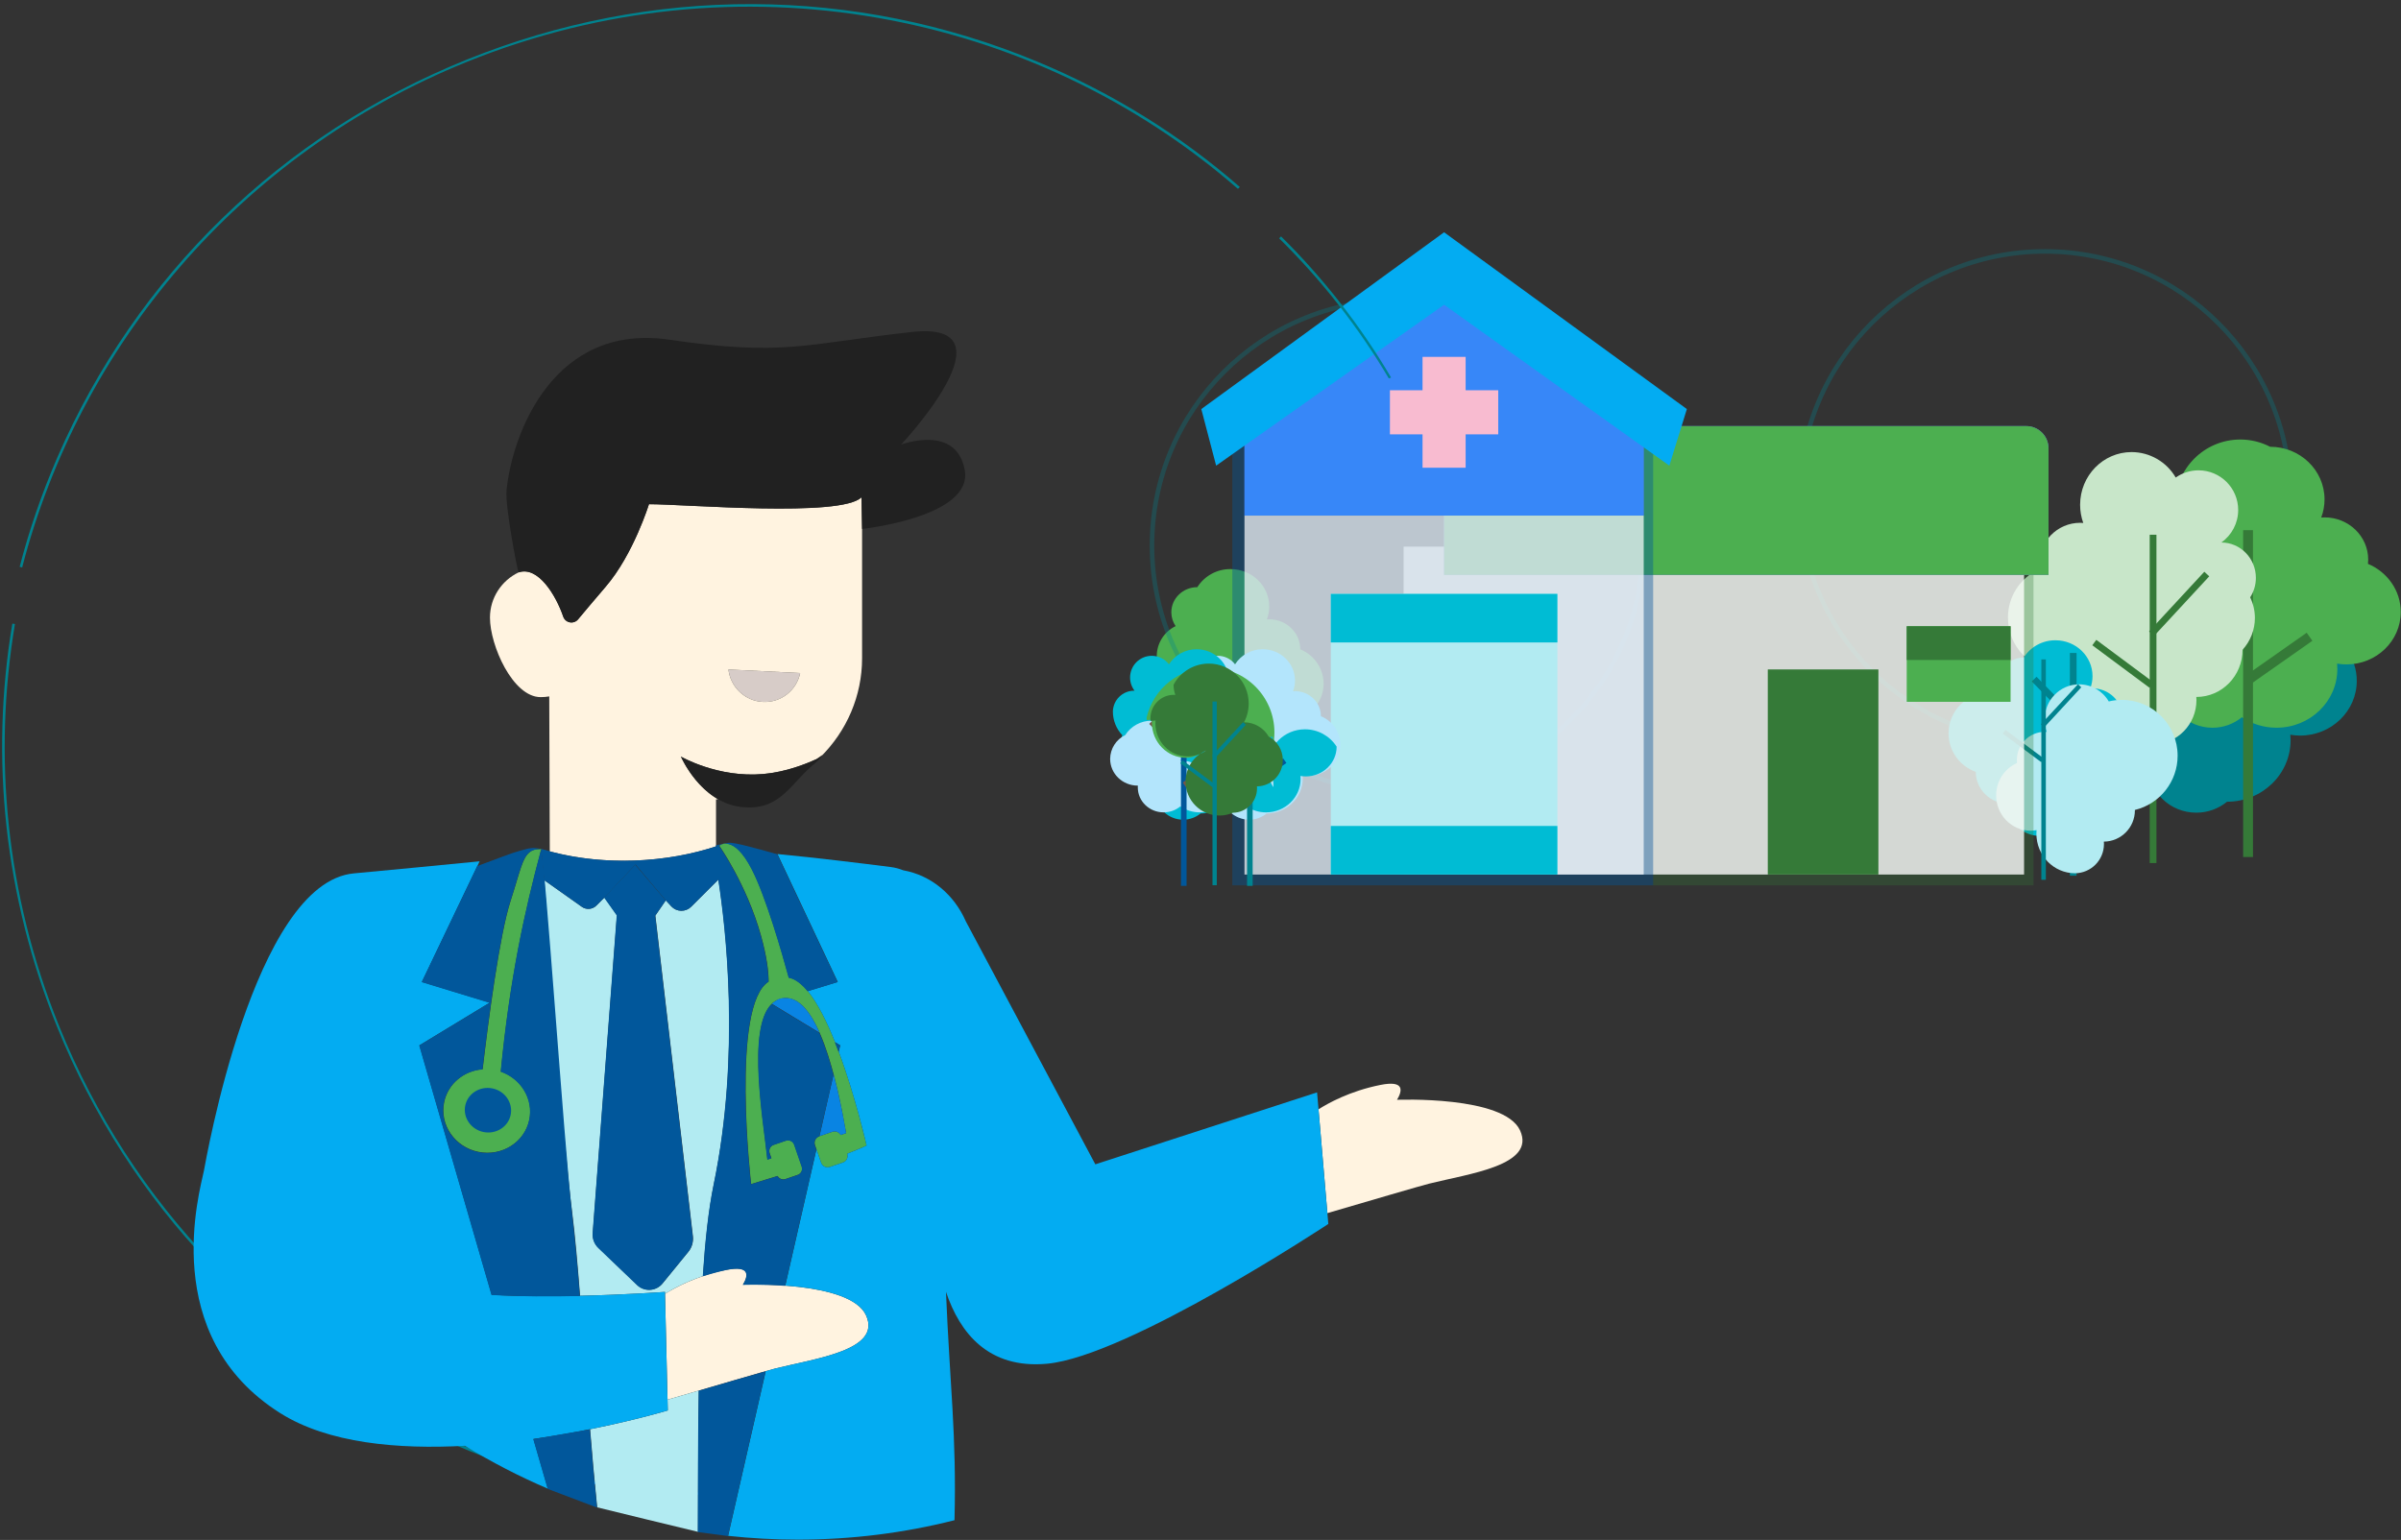 <?xml version="1.0" encoding="UTF-8"?>
<svg width="558px" height="358px" viewBox="0 0 558 358" version="1.1" xmlns="http://www.w3.org/2000/svg" xmlns:xlink="http://www.w3.org/1999/xlink">
    <rect x="0" y="0" width="558" height="358" fill="#333333" stroke="none"/>
    <!-- Generator: Sketch 64 (93537) - https://sketch.com -->
    <title>Arwtork</title>
    <desc>Created with Sketch.</desc>
    <g id="Pricing" stroke="none" stroke-width="1" fill="none" fill-rule="evenodd">
        <g transform="translate(-62, -1296)" id="Arwtork">
            <g transform="translate(10, 1245)">
                <g id="Group-2" transform="translate(310, 105)">
                    <path d="M15.221,91.558 C14.57,90.613 14.221,89.491 14.221,88.342 C14.221,85.118 16.926,82.501 20.262,82.501 C21.925,79.884 24.811,78.298 27.911,78.298 C27.93,78.298 27.951,78.298 27.97,78.298 C32.941,78.298 36.972,82.194 36.972,87 C36.972,87.001 36.972,87.005 36.972,87.006 C36.972,88.03 36.784,89.049 36.421,90.006 C36.603,90.006 36.784,89.977 36.972,89.977 C40.963,89.977 44.182,93.114 44.182,96.964 C47.435,98.275 49.58,101.424 49.608,104.935 C49.608,109.725 45.593,113.609 40.637,113.609 C40.636,113.608 40.632,113.608 40.631,113.608 C40.108,113.608 39.583,113.563 39.069,113.476 C39.097,113.765 39.113,114.057 39.113,114.351 C39.113,119.728 34.605,124.076 29.044,124.076 C26.851,122.671 25.524,120.243 25.524,117.636 C25.524,116.391 25.829,115.163 26.409,114.063 C22.256,114.063 18.886,110.807 18.886,106.792 C18.886,106.616 18.886,106.447 18.914,106.277 L18.886,106.277 C14.438,106.277 10.833,102.792 10.833,98.491 C10.854,95.532 12.557,92.842 15.221,91.558 L15.221,91.558 L15.221,91.558 Z" id="Path" fill="#4CAF50"></path>
                    <path d="M274.29,61.539 C274.29,30.007 248.747,4.445 217.239,4.445 C185.731,4.445 160.189,30.007 160.189,61.539 C160.189,93.071 185.731,118.633 217.239,118.633 C248.747,118.633 274.29,93.071 274.29,61.539 Z" id="Path" stroke-opacity="0.302" stroke="#00838F" stroke-width="1.058"></path>
                    <path d="M239.294,83.602 C238.342,82.218 237.831,80.577 237.827,78.897 C237.827,74.163 241.796,70.326 246.692,70.326 C249.133,66.484 253.367,64.155 257.917,64.155 C257.945,64.155 257.974,64.155 258.002,64.155 C265.296,64.155 271.211,69.874 271.211,76.926 C271.211,76.927 271.211,76.933 271.211,76.935 C271.211,78.437 270.937,79.93 270.403,81.333 C270.67,81.314 270.939,81.292 271.212,81.292 C277.067,81.292 281.813,85.882 281.813,91.544 C281.813,91.545 281.813,91.547 281.813,91.547 C281.813,91.891 281.793,92.239 281.759,92.58 C286.442,94.531 289.721,99.033 289.721,104.275 C289.721,111.305 283.828,117.005 276.555,117.005 C275.793,117.005 275.028,116.938 274.276,116.811 C274.314,117.234 274.339,117.664 274.339,118.097 C274.339,125.987 267.725,132.383 259.566,132.383 C257.563,134.026 255.047,134.927 252.455,134.927 C252.444,134.927 252.433,134.927 252.423,134.927 C246.326,134.927 241.385,130.149 241.385,124.261 C241.385,124.007 241.407,123.756 241.426,123.505 L241.385,123.505 C234.859,123.505 229.568,118.388 229.568,112.077 C223.486,109.998 219.396,104.272 219.396,97.839 C219.396,89.531 226.129,82.793 234.431,82.793 C236.085,82.793 237.731,83.066 239.295,83.601 L239.294,83.602 L239.294,83.602 Z" id="Path" fill="#00838F"></path>
                    <path d="M240.489,83.555 C239.575,82.227 239.084,80.653 239.084,79.04 C239.084,74.511 242.884,70.837 247.57,70.837 C247.598,70.837 247.626,70.837 247.654,70.837 C251.34,70.837 254.604,73.226 255.72,76.741 C250.698,74.147 247.541,68.96 247.541,63.302 C247.541,54.95 254.308,48.177 262.654,48.177 C265.065,48.177 267.445,48.757 269.588,49.863 C276.571,49.863 282.229,55.337 282.229,62.098 C282.23,62.099 282.23,62.104 282.23,62.105 C282.23,63.544 281.967,64.973 281.456,66.316 C281.713,66.297 281.97,66.279 282.23,66.279 C287.835,66.279 292.377,70.67 292.377,76.091 C292.376,76.422 292.356,76.755 292.322,77.083 C296.805,78.965 299.943,83.26 299.943,88.276 C299.943,95.005 294.3,100.46 287.341,100.46 C287.343,100.46 287.341,100.46 287.341,100.46 C286.607,100.46 285.87,100.396 285.147,100.275 C285.185,100.679 285.207,101.09 285.207,101.504 C285.207,109.055 278.875,115.175 271.067,115.175 C271.055,115.176 271.041,115.176 271.029,115.176 C268.177,115.176 265.383,114.327 263.014,112.741 C261.095,114.318 258.686,115.182 256.202,115.182 C250.369,115.182 245.639,110.608 245.639,104.968 C245.639,104.723 245.658,104.485 245.676,104.243 L245.639,104.243 C239.392,104.243 234.326,99.347 234.326,93.305 C234.352,89.144 236.745,85.361 240.488,83.555 L240.489,83.555 L240.489,83.555 Z" id="c200c6c4-addf-434c-9e0f-5ce7230e9a19" fill="#4CAF50"></path>
                    <rect id="Rectangle" fill="#357A38" x="263.312" y="69.253" width="2.288" height="75.988"></rect>
                    <polygon id="Rectangle" fill="#795548" transform="translate(257.91, 85.093) rotate(-44.43) translate(-257.91, -85.093) " points="256.769 75.405 259.059 75.404 259.051 94.781 256.762 94.782"></polygon>
                    <polygon id="Rectangle" fill="#357A38" transform="translate(271.716, 98.965) rotate(-35.06) translate(-271.716, -98.965) " points="263.129 97.824 280.304 97.817 280.304 100.107 263.128 100.113"></polygon>
                    <path d="M264.945,84.866 C265.812,83.523 266.274,81.955 266.274,80.355 C266.274,80.35 266.274,80.344 266.274,80.339 C266.274,75.797 262.679,72.117 258.24,72.117 C260.697,70.391 262.162,67.571 262.162,64.566 C262.162,59.472 258.033,55.34 252.943,55.34 C251.047,55.34 249.196,55.926 247.645,57.015 C245.52,53.365 241.618,51.11 237.395,51.096 C230.784,51.096 225.424,56.583 225.424,63.349 C225.424,63.352 225.424,63.358 225.424,63.361 C225.424,64.798 225.673,66.226 226.157,67.578 C225.916,67.559 225.671,67.54 225.424,67.54 C220.117,67.54 215.816,71.932 215.816,77.374 C215.816,77.71 215.832,78.039 215.866,78.366 C211.48,80.34 208.656,84.709 208.656,89.523 C208.656,89.544 208.656,89.567 208.656,89.588 C208.656,96.332 213.985,101.8 220.59,101.8 C221.281,101.8 221.976,101.737 222.656,101.615 C222.622,102.023 222.6,102.433 222.6,102.847 C222.6,110.417 228.593,116.55 235.988,116.55 C237.777,118.12 240.08,118.989 242.461,118.99 C247.984,118.99 252.464,114.407 252.464,108.751 C252.464,108.506 252.445,108.265 252.429,108.023 L252.463,108.024 C258.378,108.024 263.174,103.114 263.174,97.06 C265.019,95.037 266.044,92.395 266.044,89.655 C266.044,87.997 265.668,86.358 264.946,84.866 L264.945,84.866 L264.945,84.866 Z" id="c2060184-c570-49c2-acda-2f80a9472e25" fill="#C8E6C9"></path>
                    <polygon id="Rectangle" fill="#357A38" transform="translate(248.444, 86.386) rotate(-47.2) translate(-248.444, -86.386) " points="238.992 85.607 257.896 85.6 257.895 87.165 238.992 87.172"></polygon>
                    <path d="M123.827,72.832 C123.827,41.3 98.285,15.739 66.777,15.739 C35.269,15.739 9.727,41.3 9.727,72.832 C9.727,104.365 35.269,129.926 66.777,129.926 C98.285,129.926 123.827,104.365 123.827,72.832 Z" id="Path" stroke-opacity="0.302" stroke="#00838F" stroke-width="1.058"></path>
                    <rect id="Rectangle" fill="#357A38" x="241.599" y="70.313" width="1.564" height="76.327"></rect>
                    <polygon id="Rectangle" fill="#357A38" transform="translate(235.378, 100.324) rotate(-53.4) translate(-235.378, -100.324) " points="234.599 92.033 236.164 92.032 236.158 108.616 234.593 108.617"></polygon>
                    <path d="M207.491,107.541 C206.868,106.636 206.534,105.562 206.534,104.463 C206.534,104.463 206.534,104.463 206.534,104.463 C206.534,101.376 209.124,98.873 212.315,98.873 C213.905,96.368 216.67,94.848 219.637,94.848 C219.654,94.848 219.673,94.848 219.69,94.848 C224.448,94.848 228.307,98.578 228.307,103.18 C228.308,103.183 228.308,103.186 228.308,103.189 C228.308,104.169 228.129,105.141 227.782,106.057 C227.957,106.057 228.129,106.031 228.308,106.031 C232.126,106.031 235.223,109.024 235.223,112.716 C238.336,113.972 240.389,116.985 240.417,120.346 C240.417,124.932 236.571,128.649 231.828,128.649 C231.331,128.649 230.832,128.607 230.342,128.524 C230.367,128.8 230.383,129.079 230.383,129.362 C230.383,134.506 226.07,138.679 220.747,138.679 C219.44,139.751 217.799,140.338 216.109,140.338 C216.102,140.338 216.095,140.338 216.089,140.338 C212.114,140.338 208.879,137.223 208.879,133.377 C208.879,133.211 208.879,133.048 208.904,132.884 L208.879,132.885 C204.622,132.885 201.171,129.547 201.171,125.431 C197.384,124.092 194.85,120.506 194.85,116.486 C194.85,111.246 199.096,106.998 204.331,106.998 C205.406,106.998 206.478,107.182 207.491,107.54 L207.491,107.541 L207.491,107.541 Z" id="_3f6c00ca-74d6-4e4e-a4d6-8f160f37aa24" fill="#00BCD4"></path>
                    <rect id="Rectangle" fill="#00838F" x="223.045" y="97.794" width="1.558" height="51.783"></rect>
                    <polygon id="Rectangle" fill="#00838F" transform="translate(219.36, 108.585) rotate(-44.43) translate(-219.36, -108.585) " points="218.584 101.984 220.142 101.984 220.137 115.186 218.579 115.186"></polygon>
                    <polygon id="Rectangle" fill="#795548" transform="translate(228.773, 118.039) rotate(-35.06) translate(-228.773, -118.039) " points="222.921 117.262 234.625 117.257 234.625 118.816 222.92 118.82"></polygon>
                    <path d="M232.082,109.065 C230.654,106.616 228.035,105.102 225.201,105.093 C220.763,105.093 217.167,108.776 217.167,113.319 C217.167,113.321 217.167,113.325 217.167,113.329 C217.167,114.292 217.335,115.251 217.659,116.158 C217.496,116.158 217.346,116.133 217.167,116.133 C213.595,116.174 210.719,119.084 210.719,122.66 C210.719,122.68 210.719,122.7 210.719,122.72 C210.719,122.946 210.719,123.169 210.75,123.385 C207.805,124.707 205.907,127.639 205.907,130.871 C205.907,130.885 205.907,130.901 205.907,130.915 C205.907,135.441 209.493,139.112 213.916,139.112 C214.381,139.111 214.845,139.068 215.302,138.986 C215.277,139.259 215.264,139.535 215.264,139.814 C215.264,144.893 219.289,149.012 224.251,149.012 C227.972,148.969 230.966,145.938 230.966,142.214 C230.966,142.19 230.966,142.166 230.966,142.142 C230.966,141.979 230.966,141.828 230.941,141.656 L230.966,141.656 C234.949,141.611 238.157,138.366 238.157,134.378 C238.157,134.351 238.156,134.322 238.156,134.296 C243.979,132.892 248.086,127.675 248.086,121.68 C248.086,114.515 242.279,108.704 235.119,108.704 C234.096,108.704 233.075,108.826 232.081,109.065 L232.082,109.065 L232.082,109.065 Z" id="e5433075-9388-42ed-900f-702a5a1be897" fill="#B2EBF2"></path>
                    <rect id="Rectangle" fill="#00838F" x="216.412" y="99.296" width="1.05" height="51.231"></rect>
                    <polygon id="Rectangle" fill="#00838F" transform="translate(221.004, 110.081) rotate(-47.2) translate(-221.004, -110.081) " points="214.661 109.558 227.348 109.554 227.348 110.604 214.66 110.609"></polygon>
                    <polygon id="Rectangle" fill="#00838F" transform="translate(212.233, 119.44) rotate(-53.4) translate(-212.233, -119.44) " points="211.71 113.874 212.761 113.874 212.756 125.005 211.706 125.005"></polygon>
                    <polygon id="Path" fill="#357A38" opacity="0.299" points="126.197 151.82 214.594 151.82 214.594 73.08 126.197 73.08"></polygon>
                    <rect id="Rectangle" fill="#FFFFFF" opacity="0.787" x="68.206" y="73.08" width="144.193" height="76.23"></rect>
                    <path d="M77.61,45.057 L212.907,45.057 C215.763,45.057 218.079,47.375 218.079,50.233 L218.079,79.655 L77.61,79.655 L77.61,45.057 L77.61,45.057 Z" id="Path" fill="#6C63FF"></path>
                    <path d="M77.61,45.057 L212.907,45.057 C215.763,45.057 218.079,47.375 218.079,50.233 L218.079,79.655 L77.61,79.655 L77.61,45.057 L77.61,45.057 Z" id="Path" fill="#4CAF50"></path>
                    <polygon id="Path" fill="#01579B" opacity="0.405" points="77.297 3.435 28.397 37.898 28.397 66.938 28.397 151.817 126.197 151.817 126.197 66.938 126.197 37.898"></polygon>
                    <polygon id="Path" fill="#6C63FF" points="124.003 37.318 77.61 3.435 31.218 37.318 31.218 65.862 124.003 65.862"></polygon>
                    <polygon id="Path" fill-opacity="0.502" fill="#03ACF2" points="124.003 37.318 77.61 3.435 31.218 37.318 31.218 65.862 124.003 65.862"></polygon>
                    <rect id="Rectangle" fill="#FFFFFF" opacity="0.701" x="31.218" y="65.865" width="92.785" height="83.445"></rect>
                    <polygon id="Path" fill="#03ACF2" points="129.959 54.255 77.61 16.846 24.635 54.255 21.187 41.098 77.61 -5.63981701e-15 134.034 41.098"></polygon>
                    <polygon id="Path" fill="#03ACF2" points="129.479 52.329 77.61 14.549 25.745 52.329 23.529 40.499 77.61 1.11 131.695 40.499"></polygon>
                    <rect id="Rectangle" fill="#B2EBF2" x="51.28" y="84.06" width="52.662" height="65.25"></rect>
                    <rect id="Rectangle" fill="#00BCD4" x="51.28" y="84.06" width="52.662" height="11.293"></rect>
                    <rect id="Rectangle" fill="#4CAF50" x="185.128" y="91.589" width="24.137" height="17.567"></rect>
                    <rect id="Rectangle" fill="#00BCD4" x="51.28" y="138.017" width="52.662" height="11.293"></rect>
                    <path d="M165.8,125.848 C165.54,125.848 165.33,126.059 165.33,126.319 C165.33,126.578 165.54,126.789 165.8,126.789 L165.8,125.848 Z" id="Path" fill="#00FF00"></path>
                    <rect id="Rectangle" fill="#357A38" x="152.842" y="101.627" width="25.704" height="47.683"></rect>
                    <path d="M18.19,116.923 C16.789,115.441 16.003,113.478 15.996,111.436 C16.043,108.734 18.247,106.567 20.948,106.567 C20.975,106.567 21.004,106.568 21.03,106.568 C20.357,105.689 19.993,104.611 19.993,103.503 C19.993,100.719 22.248,98.461 25.03,98.461 C26.598,98.461 28.078,99.192 29.03,100.438 C30.417,98.256 32.823,96.934 35.407,96.934 C35.423,96.934 35.44,96.934 35.456,96.934 C39.6,96.934 42.96,100.184 42.96,104.19 C42.96,104.191 42.96,104.195 42.96,104.197 C42.96,105.051 42.803,105.901 42.499,106.7 C42.653,106.7 42.813,106.678 42.96,106.678 C46.286,106.678 48.982,109.284 48.982,112.5 C51.694,113.594 53.481,116.218 53.505,119.144 C53.505,123.138 50.158,126.375 46.026,126.375 C45.593,126.375 45.159,126.337 44.732,126.265 C44.754,126.507 44.766,126.748 44.766,126.996 C44.766,131.479 41.005,135.111 36.375,135.111 C35.236,136.047 33.807,136.558 32.333,136.558 C32.328,136.558 32.32,136.558 32.315,136.558 C28.867,136.558 26.045,133.844 26.045,130.494 C26.045,130.35 26.045,130.205 26.067,130.064 L26.046,130.064 C22.337,130.064 19.331,127.156 19.331,123.574 C18.302,122.395 17.733,120.88 17.733,119.315 C17.733,118.496 17.889,117.683 18.19,116.923 L18.19,116.923 L18.19,116.923 Z" id="Path" fill="#B3E5FC"></path>
                    <path d="M18.858,116.898 C20.184,114.811 22.488,113.545 24.96,113.545 C24.976,113.545 24.992,113.545 25.008,113.545 C28.973,113.545 32.19,116.653 32.19,120.49 C32.19,120.492 32.19,120.495 32.19,120.497 C32.19,121.313 32.041,122.123 31.751,122.887 C31.895,122.887 32.043,122.865 32.19,122.865 C35.375,122.865 37.955,125.374 37.955,128.439 C37.954,128.441 37.954,128.445 37.954,128.447 C37.954,128.632 37.945,128.817 37.926,129.001 C37.028,127.595 36.548,125.958 36.548,124.287 C36.548,119.46 40.46,115.545 45.283,115.545 C48.261,115.545 51.035,117.065 52.639,119.574 C52.639,123.398 49.436,126.498 45.48,126.498 C45.061,126.497 44.64,126.461 44.226,126.391 C44.248,126.62 44.261,126.855 44.261,127.091 C44.261,131.379 40.665,134.858 36.227,134.858 C36.228,134.858 36.227,134.858 36.227,134.858 C34.604,134.858 33.017,134.374 31.67,133.471 C30.581,134.365 29.213,134.854 27.804,134.854 C27.798,134.854 27.791,134.854 27.786,134.854 C24.472,134.854 21.786,132.257 21.786,129.051 C21.786,128.913 21.786,128.775 21.808,128.64 L21.786,128.64 C18.237,128.64 15.36,125.858 15.36,122.426 C15.379,120.067 16.736,117.923 18.858,116.898 L18.858,116.898 L18.858,116.898 Z" id="_3ed80c62-65f0-4ea6-94fa-12b45cf1e111" fill="#00BCD4"></path>
                    <rect id="Rectangle" fill="#00838F" x="31.823" y="108.773" width="1.298" height="43.169"></rect>
                    <polygon id="Rectangle" fill="#795548" transform="translate(28.752, 117.768) rotate(-44.43) translate(-28.752, -117.768) " points="28.105 112.265 29.403 112.265 29.399 123.271 28.101 123.272"></polygon>
                    <polygon id="Rectangle" fill="#01579B" transform="translate(36.599, 125.649) rotate(-35.06) translate(-36.599, -125.649) " points="31.721 125.002 41.478 124.998 41.477 126.297 31.72 126.3"></polygon>
                    <path d="M2.831,116.923 C1.43,115.441 0.643,113.478 0.637,111.436 C0.684,108.734 2.888,106.567 5.589,106.567 C5.616,106.567 5.644,106.568 5.671,106.568 C4.998,105.689 4.633,104.611 4.633,103.503 C4.633,100.719 6.889,98.461 9.671,98.461 C11.238,98.461 12.718,99.192 13.671,100.438 C15.058,98.256 17.463,96.934 20.047,96.934 C20.063,96.934 20.081,96.934 20.096,96.934 C24.24,96.934 27.601,100.184 27.601,104.19 C27.601,104.191 27.601,104.195 27.601,104.197 C27.601,105.051 27.444,105.901 27.14,106.7 C27.293,106.7 27.453,106.678 27.6,106.678 C30.926,106.678 33.622,109.284 33.622,112.5 C36.334,113.594 38.121,116.218 38.146,119.144 C38.146,123.138 34.798,126.375 30.666,126.375 C30.233,126.375 29.799,126.337 29.372,126.265 C29.394,126.507 29.406,126.748 29.406,126.996 C29.406,131.479 25.645,135.111 21.015,135.111 C19.876,136.047 18.447,136.558 16.974,136.558 C16.968,136.558 16.961,136.558 16.955,136.558 C13.507,136.558 10.686,133.844 10.686,130.494 C10.686,130.35 10.686,130.205 10.708,130.064 L10.686,130.064 C6.978,130.064 3.972,127.156 3.972,123.574 C2.942,122.395 2.373,120.88 2.373,119.315 C2.373,118.496 2.529,117.683 2.831,116.923 L2.831,116.923 L2.831,116.923 Z" id="Path" fill="#00BCD4"></path>
                    <path d="M3.498,116.898 C4.825,114.811 7.128,113.545 9.601,113.545 C9.617,113.545 9.633,113.545 9.648,113.545 C13.614,113.545 16.83,116.653 16.83,120.49 C16.83,120.492 16.83,120.495 16.83,120.497 C16.83,121.313 16.681,122.123 16.391,122.887 C16.536,122.887 16.683,122.865 16.83,122.865 C20.015,122.865 22.595,125.374 22.595,128.439 C22.595,128.441 22.595,128.445 22.595,128.447 C22.595,128.632 22.585,128.817 22.567,129.001 C21.668,127.595 21.188,125.958 21.188,124.287 C21.188,119.46 25.1,115.545 29.923,115.545 C32.901,115.545 35.675,117.065 37.28,119.574 C37.28,123.398 34.076,126.498 30.12,126.498 C29.701,126.497 29.28,126.461 28.867,126.391 C28.889,126.62 28.901,126.855 28.901,127.091 C28.901,131.379 25.306,134.858 20.867,134.858 C20.868,134.858 20.867,134.858 20.867,134.858 C19.245,134.858 17.657,134.374 16.31,133.471 C15.221,134.365 13.853,134.854 12.444,134.854 C12.439,134.854 12.431,134.854 12.426,134.854 C9.113,134.854 6.426,132.257 6.426,129.051 C6.426,128.913 6.426,128.775 6.448,128.64 L6.426,128.64 C2.878,128.64 -2.81775044e-15,125.858 -2.81775044e-15,122.426 C0.019,120.067 1.376,117.923 3.498,116.898 L3.498,116.898 L3.498,116.898 Z" id="_685c56b8-497f-4668-a7ee-09f5fbc3598c" fill="#B3E5FC"></path>
                    <rect id="Rectangle" fill="#01579B" x="16.463" y="108.773" width="1.298" height="43.169"></rect>
                    <polygon id="Rectangle" fill="#795548" transform="translate(13.395, 117.768) rotate(-44.43) translate(-13.395, -117.768) " points="12.748 112.265 14.046 112.265 14.042 123.271 12.744 123.272"></polygon>
                    <polygon id="Rectangle" fill="#795548" transform="translate(21.238, 125.651) rotate(-35.06) translate(-21.238, -125.651) " points="16.36 125.004 26.117 125 26.117 126.299 16.359 126.302"></polygon>
                    <path d="M37.772,117.265 C37.773,117.265 37.773,117.265 37.773,117.265 C37.773,118.12 37.92,118.971 38.208,119.774 C38.064,119.774 37.92,119.752 37.772,119.752 C38.041,118.615 38.179,117.445 38.179,116.275 C38.179,107.955 31.437,101.208 23.123,101.208 C16.147,101.208 10.081,106.007 8.473,112.799 C8.473,112.999 8.473,113.197 8.501,113.392 C8.913,113.391 9.327,113.353 9.733,113.281 C9.711,113.522 9.699,113.767 9.699,114.015 C9.699,118.526 13.272,122.171 17.679,122.171 C20.981,122.131 23.636,119.44 23.636,116.136 C23.636,116.114 23.636,116.092 23.636,116.07 C23.636,115.922 23.636,115.781 23.614,115.637 L23.635,115.637 C27.173,115.596 30.021,112.713 30.021,109.172 C30.021,109.149 30.021,109.125 30.021,109.103 C29.859,109.68 29.776,110.279 29.776,110.878 C29.776,114.495 32.706,117.428 36.321,117.428 C36.809,117.428 37.297,117.373 37.773,117.265 L37.772,117.265 Z" id="Path" fill="#4CAF50"></path>
                    <path d="M36.851,117.228 C35.662,115.185 33.478,113.923 31.115,113.915 C31.828,112.573 32.203,111.072 32.203,109.551 C32.203,104.426 28.05,100.269 22.929,100.269 C19.502,100.269 16.353,102.162 14.743,105.187 C14.742,105.189 14.742,105.192 14.742,105.193 C14.742,105.997 14.882,106.797 15.153,107.553 C15.018,107.553 14.88,107.531 14.742,107.531 C11.764,107.565 9.366,109.992 9.366,112.973 C9.366,112.993 9.366,113.013 9.366,113.033 C9.366,113.221 9.366,113.406 9.394,113.588 C9.783,113.589 10.17,113.553 10.551,113.485 C10.532,113.714 10.52,113.943 10.52,114.175 C10.52,118.41 13.874,121.842 18.011,121.842 C18.013,121.842 18.016,121.842 18.016,121.842 C19.544,121.842 21.035,121.365 22.278,120.478 C19.396,121.726 17.53,124.568 17.53,127.711 C17.53,132.064 21.057,135.594 25.406,135.594 C26.482,135.594 27.548,135.372 28.535,134.945 C31.637,134.912 34.134,132.384 34.134,129.28 C34.134,129.259 34.133,129.237 34.133,129.217 C34.133,129.079 34.133,128.944 34.114,128.809 L34.133,128.81 C37.454,128.772 40.127,126.066 40.127,122.743 C40.127,122.72 40.126,122.695 40.126,122.673 C40.127,122.671 40.127,122.667 40.127,122.665 C40.127,120.385 38.865,118.291 36.851,117.227 L36.851,117.228 L36.851,117.228 Z" id="ffc97756-bf62-44e2-b6c0-20f8128ede8f" fill="#357A38"></path>
                    <rect id="Rectangle" fill="#00838F" x="23.786" y="109.084" width="1" height="42.711"></rect>
                    <polygon id="Rectangle" fill="#00838F" transform="translate(27.622, 118.075) rotate(-47.2) translate(-27.622, -118.075) " points="22.334 117.639 32.911 117.635 32.911 118.51 22.334 118.514"></polygon>
                    <polygon id="Rectangle" fill="#00838F" transform="translate(20.303, 125.876) rotate(-53.4) translate(-20.303, -125.876) " points="19.867 121.235 20.742 121.235 20.739 130.516 19.864 130.516"></polygon>
                    <polygon id="color_2" fill="#F8BBD0" points="82.619 36.723 90.198 36.723 90.198 46.977 82.619 46.977 82.619 54.735 72.602 54.735 72.602 46.977 65.023 46.977 65.023 36.723 72.602 36.723 72.602 28.965 82.619 28.965"></polygon>
                    <rect id="Rectangle" fill="#357A38" x="185.128" y="91.589" width="24.137" height="7.843"></rect>
                </g>
                <g id="Group" transform="translate(222, 218.5) rotate(-22) translate(-222, -218.5) translate(50, 53)">
                    <path d="M332.578,109 C332.392,109.087 332.199,109.167 332,109.24 C337.455,121.83 341.337,135.154 343.434,149 L344,149 C341.936,135.195 338.097,121.783 332.578,109 L332.578,109 Z" id="color_1_27" fill="#00838F"></path>
                    <path d="M16.531,250 C16.361,250.109 16.183,250.207 16,250.301 C24.22,267.335 35.183,283.064 48.673,296.895 C52.854,301.182 57.216,305.217 61.735,309 C61.82,308.806 61.913,308.617 62,308.423 C43.068,292.571 27.483,272.664 16.531,250 L16.531,250 Z" id="color_1_28" fill="#00838F"></path>
                    <path d="M101,330.417 C91.973,326.634 83.345,322.14 75.198,317 C75.132,317.196 75.066,317.392 75,317.588 C83.232,322.774 91.875,327.258 100.852,331 L101,330.417 Z" id="color_1_29" fill="#0984E3"></path>
                    <path d="M172.458,0.498 C240.213,0.498 298.994,39.026 327.431,95 C327.613,94.912 327.804,94.835 328,94.763 C319.729,78.446 308.747,63.375 295.272,50.102 C262.467,17.793 218.852,0 172.459,0 C126.066,0 82.451,17.793 49.647,50.102 C43.181,56.47 37.296,63.259 32,70.394 C32.168,70.51 32.328,70.632 32.48,70.761 C63.999,28.207 115.001,0.498 172.458,0.498 Z" id="color_1_30" fill="#00838F"></path>
                    <path d="M12.188,237 C4.193,216.829 0,195.131 0,172.788 C0,140.247 8.882,109.072 25.482,82 C25.648,82.115 25.82,82.221 26,82.321 C9.836,108.695 0.509,139.674 0.509,172.788 C0.509,195.387 4.855,216.992 12.751,236.818 C12.557,236.871 12.369,236.932 12.188,237 Z" id="color_1_31" fill="#00838F"></path>
                </g>
                <g id="Group" transform="translate(97, 128)">
                    <path d="M124.296,78.64 C124.763,82.71 128.118,85.97 132.32,86.177 C136.522,86.384 140.143,83.466 140.958,79.46 L124.296,78.64 Z" id="color_6" fill="#D7CCC8"></path>
                    <path d="M109.553,223.792 C111.718,222.419 116.769,219.614 123.798,218.205 C129.411,217.079 128.975,219.494 127.671,221.665 C127.71,221.659 127.731,221.656 127.731,221.656 C127.731,221.656 152.561,220.651 156.271,228.775 C159.981,236.898 144.518,238.801 135.129,241.153 C133.027,241.68 120.454,245.377 110.138,248.395 L109.553,223.792 L109.553,223.792 Z M261.43,180.889 C263.522,179.547 268.632,176.661 275.795,175.225 C281.409,174.1 280.972,176.514 279.667,178.686 C279.708,178.68 279.729,178.676 279.729,178.676 C279.729,178.676 304.558,177.671 308.267,185.795 C311.977,193.918 296.515,195.823 287.126,198.173 C285.115,198.677 273.522,202.082 263.489,205.02 L261.43,180.889 L261.43,180.889 Z M121.407,108.825 L121.407,119.762 C110.172,123.478 95.78,124.423 82.768,120.928 L82.645,84.898 C81.997,85.009 81.332,85.065 80.652,85.065 C74.162,85.065 68.869,73.031 68.869,66.587 C68.869,61.958 71.587,57.955 75.525,56.067 L75.525,56.067 C80.044,54.517 84.21,61.405 85.888,66.327 C86.115,67.026 86.708,67.545 87.432,67.679 C88.156,67.814 88.896,67.541 89.359,66.97 C90.851,65.184 92.969,62.654 95.802,59.347 C102.214,51.863 105.819,40.212 105.819,40.212 C114.336,40.212 150.471,43.342 155.214,38.608 L155.35,45.94 L155.35,76.059 C155.35,84.69 151.833,92.97 145.565,99.103 C143.552,100.046 138.49,102.387 132.373,102.94 C121.877,103.888 113.25,98.893 113.25,98.893 C113.25,98.893 116.09,105.502 121.913,108.824 C121.775,108.825 121.636,108.827 121.497,108.827 L121.407,108.827 L121.407,108.825 L121.407,108.825 Z M124.295,78.642 C124.761,82.709 128.117,85.971 132.32,86.177 C136.522,86.383 140.143,83.467 140.958,79.462 L124.295,78.642 L124.295,78.642 Z" id="color_5" fill="#FFF3E0"></path>
                    <path d="M113.251,98.892 C113.251,98.892 121.877,103.887 132.375,102.938 C137.77,102.451 142.345,100.572 144.731,99.488 C144.913,99.405 146.128,98.43 146.092,98.597 C146.084,98.632 145.617,99.48 144.466,100.397 C138.668,105.02 136.436,111.742 127.106,110.579 C117.775,109.417 113.251,98.892 113.251,98.892 L113.251,98.892 Z M85.889,66.326 C86.116,67.026 86.709,67.544 87.433,67.679 C88.157,67.813 88.897,67.541 89.359,66.969 C90.852,65.184 92.97,62.654 95.803,59.346 C102.215,51.863 105.82,40.211 105.82,40.211 C114.337,40.211 150.472,43.342 155.215,38.608 L155.352,45.963 C155.352,45.963 181.111,43.22 179.22,32.346 C177.329,21.471 164.416,26.354 164.416,26.354 C164.416,26.354 191.621,-2.566 166.85,0.184 C142.079,2.937 137.222,5.893 110.521,1.97 C83.82,-1.953 74.076,23.529 72.716,37.006 C72.348,40.663 75.331,56.134 75.526,56.067 C80.044,54.516 84.211,61.405 85.889,66.326 L85.889,66.326 Z" id="color_4" fill="#212121"></path>
                    <path d="M69.449,176.031 C66.537,175.432 63.703,177.216 63.126,180.013 C62.549,182.809 64.445,185.566 67.357,186.165 C70.27,186.764 73.103,184.98 73.68,182.183 C74.257,179.386 72.361,176.629 69.449,176.031 L69.449,176.031 Z" id="color_2_0" fill="#FBC02D"></path>
                    <path d="M67.177,171.563 C68.506,160.288 71.098,140.394 73.676,132.411 C75.973,125.301 76.351,122.488 78.141,121.062 C79.227,120.195 80.816,120.377 80.816,120.377 C76.998,134.62 73.51,150.316 71.405,172.109 C76.113,173.73 79.025,178.481 78.031,183.294 C76.948,188.542 71.631,191.891 66.166,190.768 C60.701,189.644 57.142,184.472 58.227,179.224 C59.114,174.92 62.848,171.894 67.177,171.563 Z" id="color_2_1" fill="#4CAF50"></path>
                    <path d="M133.643,151.194 C133.635,148.832 133.226,145.368 131.845,140.437 C128.525,128.579 122.155,119.591 122.155,119.591 C122.155,119.591 125.441,116.665 129.76,125.098 C133.018,131.46 136.715,144.33 138.334,150.263 C148.006,152.052 156.397,189.303 156.397,189.303 C156.028,189.57 151.897,191.214 151.897,191.214 C152.185,192.051 151.738,192.963 150.9,193.249 L147.865,194.289 C147.027,194.576 146.113,194.13 145.826,193.295 L144.413,189.187 C144.125,188.351 144.572,187.44 145.41,187.153 L148.445,186.112 C149.196,185.855 150.007,186.186 150.375,186.859 L151.64,186.425 C149.73,175.308 145.094,152.824 136.404,155.186 C127.76,157.538 132.348,182.748 133.368,192.565 L134.29,192.25 L133.878,191.053 C133.608,190.266 134.029,189.407 134.817,189.137 L137.674,188.159 C138.463,187.889 139.323,188.308 139.593,189.095 L141.348,194.196 C141.619,194.983 141.198,195.84 140.41,196.111 L137.552,197.09 C136.841,197.333 136.072,197.016 135.729,196.374 L129.573,198.26 C129.574,198.262 124.792,156.764 133.643,151.194 L133.643,151.194 Z" id="color_2_2" fill="#4CAF50"></path>
                    <path d="M109.731,132.316 L111.021,133.709 C111.61,134.346 112.434,134.716 113.303,134.733 C114.17,134.75 115.009,134.414 115.623,133.801 C118.195,131.234 121.961,127.477 121.961,127.477 L121.961,127.398 C123.644,138.18 127.181,167.986 120.886,198.375 C119.7,204.103 118.907,211.445 118.373,219.658 C114.163,221.075 111.111,222.804 109.553,223.792 L109.542,223.339 C109.542,223.339 100.687,223.994 89.81,224.242 C89.229,216.729 88.647,210.069 87.975,204.815 C85.884,188.48 82.623,143.474 81.506,127.639 L90.229,133.813 C91.27,134.549 92.691,134.429 93.593,133.528 L95.472,131.651 L98.383,135.76 L92.77,209.65 C92.673,210.935 93.157,212.198 94.088,213.091 C96.234,215.145 100.272,219.01 103.103,221.721 C103.91,222.494 105.006,222.895 106.124,222.826 C107.241,222.758 108.279,222.226 108.986,221.36 C110.936,218.967 113.469,215.862 114.979,214.011 C115.81,212.992 116.193,211.68 116.04,210.375 L107.311,135.845 L109.731,132.316 L109.731,132.316 Z" id="color_2_3" fill="#B2EBF2"></path>
                    <path d="M117.416,246.263 C117.239,257.487 117.252,268.888 117.214,279.115 C117.214,279.143 93.795,273.439 93.794,273.424 C93.173,267.411 92.633,261.294 92.143,255.253 C102.889,253.098 110.196,250.895 110.196,250.895 L110.137,248.395 C112.497,247.704 114.973,246.979 117.416,246.263 Z" id="color_2_4" fill="#B2EBF2"></path>
                    <path d="M95.472,131.65 L93.592,133.528 C92.691,134.428 91.27,134.549 90.228,133.812 C87.212,131.677 81.467,127.611 81.467,127.611 L80.762,120.349 C94.509,124.581 110.101,123.639 121.994,119.562 L121.96,127.476 C121.96,127.476 118.194,131.233 115.622,133.8 C115.008,134.412 114.169,134.749 113.301,134.732 C112.434,134.714 111.61,134.345 111.02,133.708 L109.729,132.314 L102.681,123.979 L95.472,131.65 L95.472,131.65 Z" id="color_1" fill="#01579B"></path>
                    <path d="M137.422,155.021 C140.703,154.848 143.369,158.272 145.501,163.111 L134.372,156.356 C134.637,156.101 134.923,155.877 135.23,155.69 C135.936,155.176 136.67,154.991 137.422,155.021 L137.422,155.021 Z" id="color_1_5" fill="#0984E3"></path>
                    <path d="M69.449,176.031 C66.537,175.432 63.703,177.216 63.126,180.013 C62.549,182.809 64.445,185.566 67.357,186.165 C70.27,186.764 73.103,184.98 73.68,182.183 C74.257,179.386 72.361,176.629 69.449,176.031 L69.449,176.031 Z" id="color_1_6" fill="#01579B"></path>
                    <path d="M148.738,172.731 C150.047,177.664 150.999,182.687 151.64,186.425 L150.375,186.86 C150.007,186.186 149.196,185.857 148.446,186.113 L145.447,187.14 L148.738,172.731 L148.738,172.731 Z" id="color_1_7" fill="#0984E3"></path>
                    <path d="M109.541,223.339 L110.196,250.895 C110.196,250.895 103.32,252.968 93.099,255.059 L93.099,255.059 L92.378,255.205 L92.315,255.218 C88.514,255.984 84.275,256.744 79.777,257.399 L78.978,257.514 L82.328,269.084 C75.635,266.225 69.195,262.887 63.053,259.113 C47.455,259.968 31.26,258.534 20.13,251.519 C-8.334,233.577 1.418,199.955 2.387,195.19 C2.758,193.364 13.926,128.174 37.242,126.039 C46.205,125.217 56.503,124.201 66.464,123.233 L53.05,151.271 L68.823,156.088 L52.477,166.009 L69.272,224.002 C75.842,224.392 83.199,224.392 89.809,224.241 L89.809,224.242 L90.536,224.224 L90.536,224.224 C101.078,223.965 109.541,223.339 109.541,223.339 L109.541,223.339 Z" id="color_1_8" fill="#03ACF2"></path>
                    <path d="M137.51,221.879 L144.753,190.174 L145.826,193.296 C146.114,194.131 147.027,194.576 147.865,194.289 L150.9,193.25 C151.738,192.962 152.184,192.051 151.897,191.215 C151.897,191.215 156.028,189.57 156.397,189.303 C156.397,189.303 153.844,177.971 149.931,167.508 L150.274,166.009 L149.071,165.279 C147.187,160.558 145.035,156.204 142.729,153.401 L149.701,151.271 L135.687,121.544 C145.008,122.443 154.257,123.58 161.972,124.558 C163,124.688 163.974,124.944 164.894,125.318 C171.447,126.491 176.761,131.01 179.467,137.203 L209.558,193.679 L261.092,176.949 L263.704,207.539 C263.704,207.539 217.182,238.31 198.313,240.037 C184.68,241.284 178.042,232.828 174.849,223.319 C175.732,244.808 177.338,256.66 176.828,276.413 C165.181,279.36 152.985,280.926 140.425,280.926 C134.949,280.926 129.543,280.627 124.22,280.047 L132.971,241.745 C133.994,241.456 134.74,241.251 135.129,241.153 C144.518,238.802 159.98,236.898 156.27,228.775 C154.122,224.072 144.899,222.428 137.51,221.879 L137.51,221.879 Z" id="color_1_9" fill="#03ACF2"></path>
                    <path d="M124.171,280.096 L117.164,279.164 C117.203,268.938 117.189,257.537 117.366,246.313 C123.632,244.478 129.674,242.712 132.921,241.794 L124.171,280.096 L124.171,280.096 Z M93.744,273.475 C93.744,273.475 82.583,269.264 82.279,269.133 L78.928,257.564 L92.093,255.303 C92.583,261.344 93.123,267.462 93.744,273.475 L93.744,273.475 Z M82.718,120.95 L82.718,120.977 C82.045,120.796 80.714,120.421 80.714,120.421 C80.433,120.399 79.061,120.336 78.09,121.111 C76.301,122.537 75.922,125.349 73.625,132.46 C71.047,140.443 68.455,160.337 67.126,171.612 C62.797,171.943 59.064,174.969 58.176,179.272 C57.092,184.52 60.65,189.692 66.115,190.816 C71.581,191.939 76.898,188.591 77.981,183.342 C78.975,178.529 76.062,173.778 71.354,172.157 C73.452,150.435 76.924,134.773 80.727,120.566 C81.599,121.838 86.099,188.915 87.924,204.863 C88.527,210.125 89.179,216.777 89.76,224.29 L89.76,224.289 C83.149,224.44 75.793,224.44 69.222,224.05 L52.428,166.057 L68.773,156.136 L53.001,151.319 L65.904,124.348 C70.36,122.636 74.279,121.253 74.279,121.253 C77.171,120.404 78.277,119.937 80,120.234 C80.782,120.369 81.819,120.666 82.718,120.95 L82.718,120.95 Z M135.693,121.599 L135.638,121.594 L149.652,151.321 L142.68,153.451 C141.263,151.729 139.789,150.592 138.285,150.313 C136.667,144.38 132.97,131.51 129.711,125.148 C125.392,116.715 122.105,119.641 122.105,119.641 C122.105,119.641 128.475,128.629 131.795,140.487 C133.176,145.419 133.586,148.882 133.594,151.244 C124.743,156.815 129.525,198.312 129.525,198.312 L135.68,196.425 C136.023,197.067 136.792,197.384 137.503,197.142 L140.361,196.163 C141.15,195.893 141.571,195.035 141.3,194.248 L139.545,189.147 C139.275,188.36 138.414,187.94 137.626,188.211 L134.769,189.189 C133.98,189.459 133.56,190.318 133.83,191.105 L134.242,192.301 L133.32,192.617 C132.392,183.687 128.512,162.021 134.324,156.408 L134.324,156.408 L145.452,163.162 C146.713,166.025 147.787,169.382 148.689,172.783 L145.398,187.191 L145.362,187.205 C144.524,187.492 144.078,188.403 144.365,189.239 L144.704,190.226 L137.461,221.93 C132.085,221.529 127.682,221.708 127.682,221.708 C127.682,221.708 127.661,221.711 127.621,221.717 C128.925,219.545 129.363,217.131 123.748,218.257 C121.735,218.66 118.323,219.709 118.323,219.709 C118.857,211.497 119.651,204.154 120.837,198.426 C127.131,168.037 123.594,138.231 121.912,127.449 L121.946,119.614 C121.76,119.678 121.358,119.812 121.358,119.812 L121.358,119.546 C122.208,119.343 123.418,119.074 124.387,118.939 C125.655,118.763 131.251,120.365 135.693,121.599 L135.693,121.599 Z M107.261,135.894 L115.989,210.424 C116.142,211.729 115.76,213.041 114.929,214.06 C113.419,215.912 110.887,219.016 108.935,221.409 C108.228,222.275 107.191,222.808 106.074,222.876 C104.956,222.945 103.86,222.544 103.052,221.77 C100.222,219.061 96.185,215.195 94.038,213.14 C93.106,212.247 92.622,210.985 92.72,209.699 L98.332,135.809 L95.395,131.659 L102.632,124.031 L109.725,132.328 L107.261,135.894 L107.261,135.894 Z M149.021,165.328 L150.225,166.058 L149.882,167.557 C149.602,166.809 149.315,166.063 149.021,165.328 Z" id="color_3" fill="#01579B"></path>
                </g>
            </g>
        </g>
    </g>
</svg>